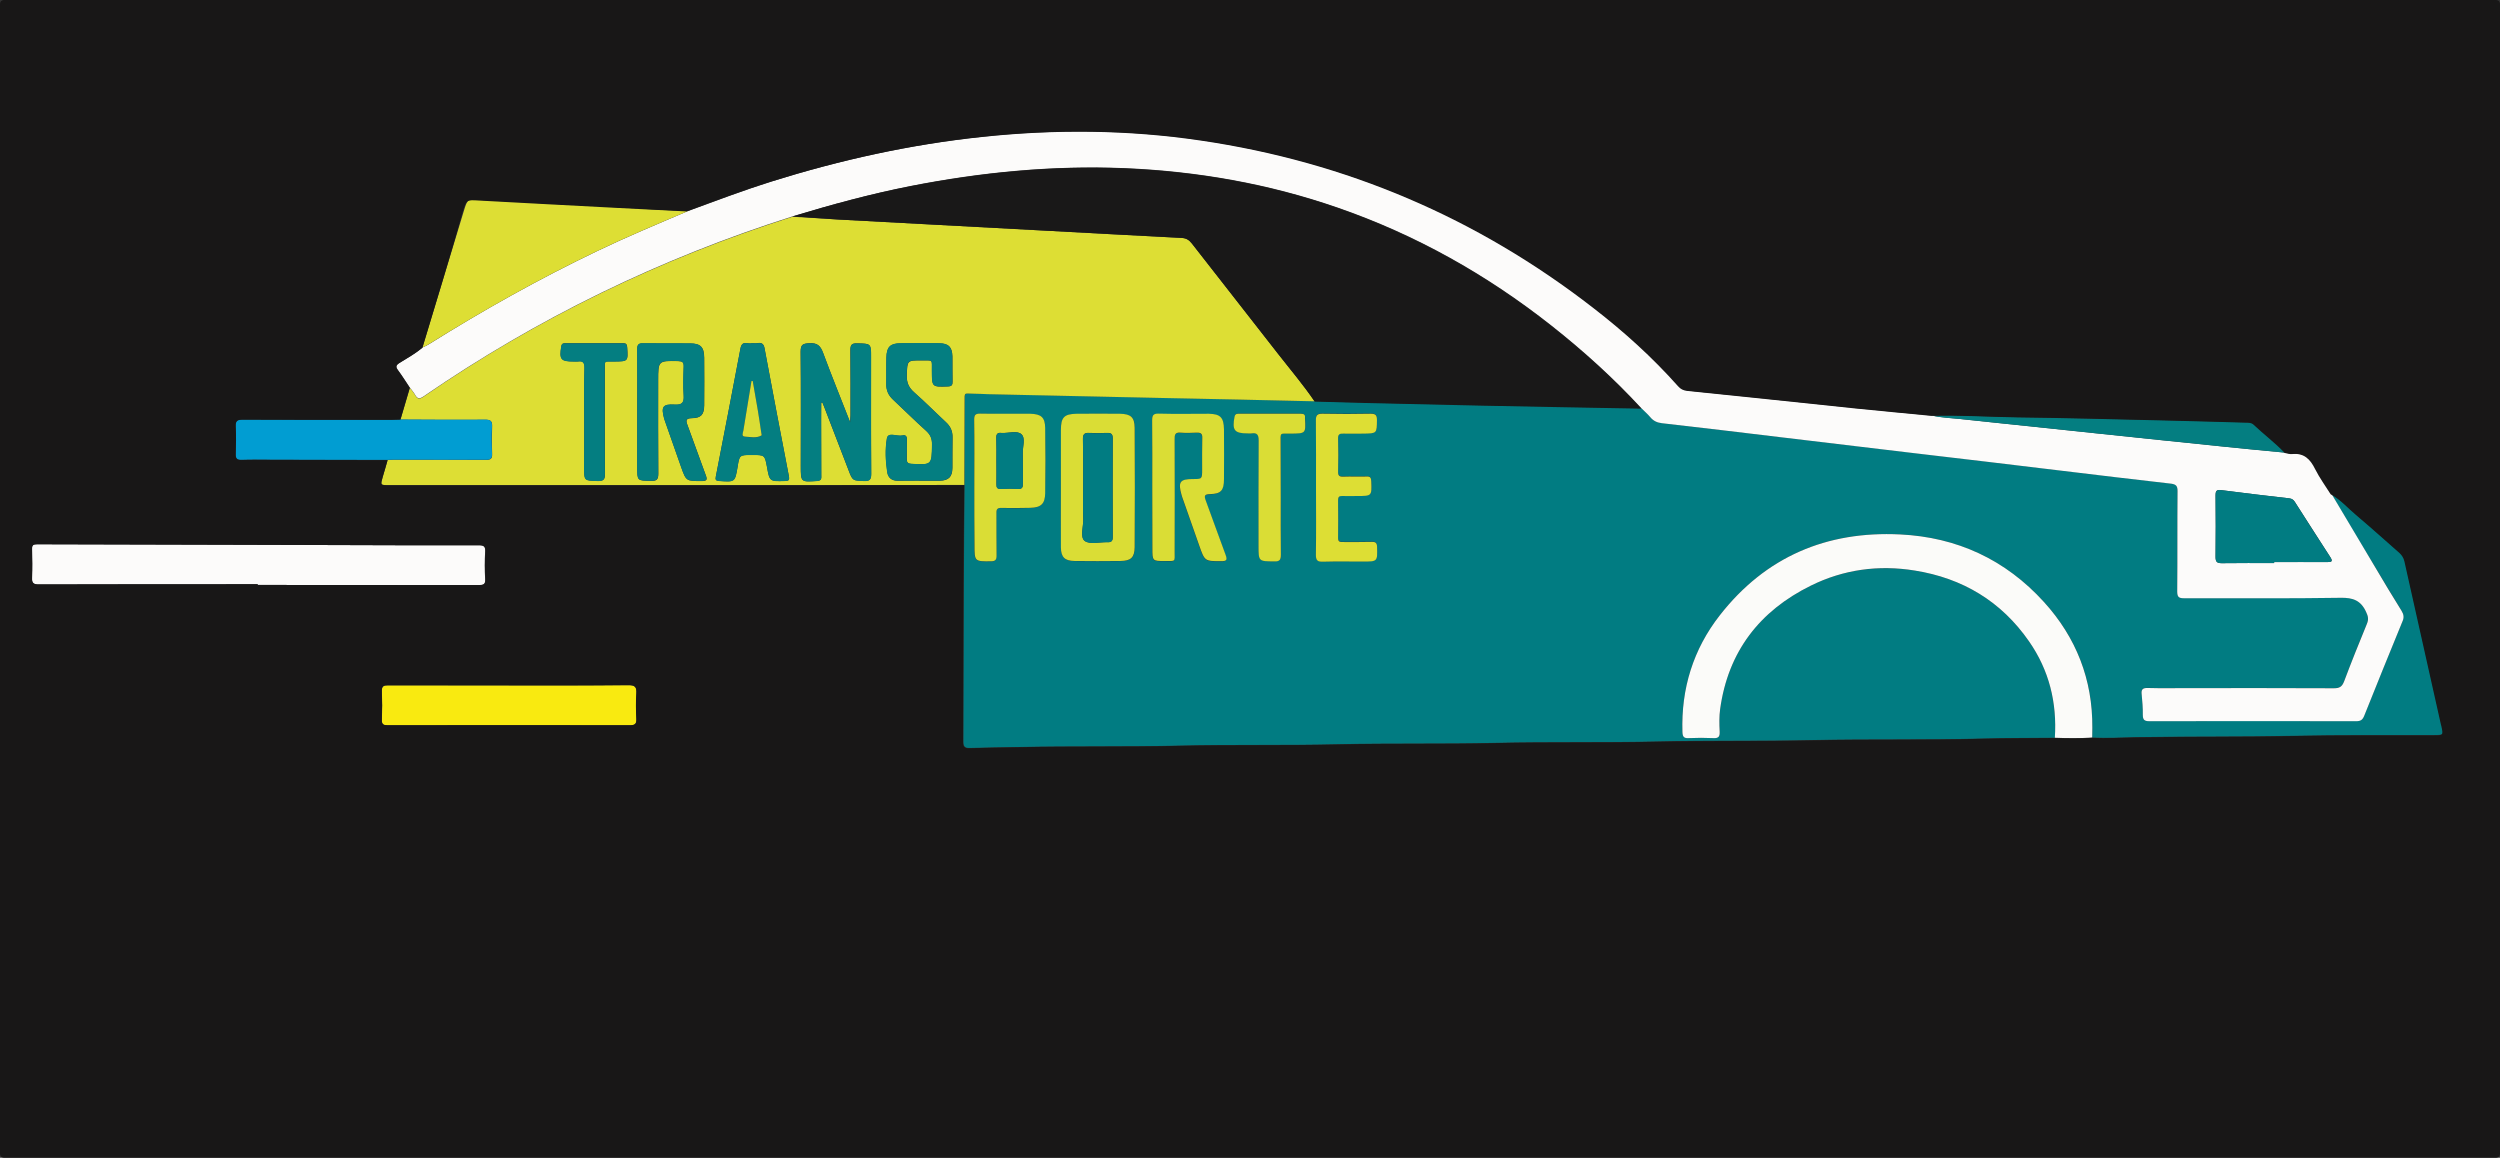 <?xml version="1.0" encoding="UTF-8"?>
<svg xmlns="http://www.w3.org/2000/svg" xmlns:xlink="http://www.w3.org/1999/xlink" width="149pt" height="69pt" viewBox="0 0 149 69" version="1.1">
<rect x="0" y="0" width="149" height="69" fill="#333333" stroke="none"/>
<g id="surface1">
<path style=" stroke:none;fill-rule:nonzero;fill:rgb(0.392%,48.627%,50.98%);fill-opacity:1;" d="M 138.938 29.441 C 139.52 29.754 139.957 30.258 140.449 30.68 C 141.32 31.414 142.156 32.18 143.02 32.922 C 143.176 33.062 143.281 33.219 143.332 33.434 C 144.055 36.68 144.777 39.914 145.508 43.156 C 145.516 43.184 145.527 43.207 145.535 43.242 C 145.656 43.801 145.656 43.801 145.082 43.809 C 142.305 43.816 139.531 43.793 136.754 43.852 C 133.625 43.918 130.484 43.875 127.355 43.934 C 126.469 43.949 125.582 44 124.695 43.957 C 124.695 43.77 124.703 43.57 124.703 43.383 C 124.727 40.5 123.75 37.984 121.82 35.879 C 119.527 33.359 116.637 32.016 113.246 31.852 C 108.867 31.637 105.227 33.18 102.5 36.672 C 100.926 38.691 100.191 41.035 100.273 43.629 C 100.285 43.91 100.355 44.008 100.645 43.992 C 101.137 43.969 101.629 43.969 102.125 43.992 C 102.453 44.008 102.508 43.883 102.492 43.586 C 102.469 43.148 102.461 42.703 102.52 42.266 C 102.992 38.832 104.867 36.414 107.922 34.906 C 109.879 33.938 111.965 33.668 114.117 34.004 C 116.965 34.457 119.273 35.836 120.934 38.23 C 122.133 39.949 122.602 41.879 122.469 43.969 C 121.031 43.984 119.594 43.977 118.164 44.016 C 114.812 44.105 111.461 44.031 108.109 44.105 C 104.988 44.172 101.867 44.117 98.754 44.191 C 95.551 44.266 92.348 44.199 89.152 44.273 C 86.023 44.348 82.887 44.281 79.758 44.355 C 76.594 44.43 73.434 44.363 70.277 44.438 C 67.109 44.512 63.93 44.453 60.758 44.52 C 59.773 44.535 58.785 44.543 57.801 44.578 C 57.523 44.586 57.422 44.504 57.422 44.207 C 57.441 40.078 57.43 35.953 57.465 31.824 C 57.473 30.852 57.488 29.879 57.488 28.895 C 57.496 27.262 57.496 25.617 57.504 23.984 C 57.504 23.324 57.457 23.457 58.055 23.457 C 58.359 23.457 58.656 23.48 58.961 23.488 C 62.449 23.562 65.934 23.637 69.422 23.711 C 72.406 23.777 75.387 23.844 78.367 23.91 C 79.379 23.945 80.391 23.969 81.398 23.992 C 83.691 24.051 85.992 24.102 88.281 24.148 C 91.469 24.215 94.648 24.273 97.836 24.332 C 98.008 24.504 98.207 24.66 98.352 24.852 C 98.543 25.082 98.766 25.184 99.051 25.215 C 101.457 25.496 103.855 25.785 106.262 26.066 C 108.906 26.379 111.562 26.699 114.207 27.016 C 117.074 27.359 119.938 27.699 122.805 28.039 C 125.008 28.301 127.207 28.574 129.41 28.82 C 129.715 28.855 129.781 28.961 129.781 29.258 C 129.762 31.258 129.781 33.246 129.762 35.242 C 129.762 35.574 129.863 35.648 130.172 35.648 C 133.277 35.641 136.391 35.664 139.496 35.621 C 140.227 35.613 140.703 35.77 141.016 36.457 C 141.133 36.719 141.172 36.902 141.066 37.176 C 140.59 38.312 140.137 39.461 139.703 40.617 C 139.586 40.93 139.422 41.012 139.102 41.012 C 136.188 40.996 133.27 41.004 130.355 41.004 C 129.574 41.004 128.793 41.02 128.012 40.996 C 127.691 40.988 127.609 41.086 127.645 41.391 C 127.691 41.789 127.719 42.184 127.711 42.59 C 127.703 42.895 127.801 42.977 128.113 42.977 C 132.219 42.969 136.324 42.969 140.434 42.977 C 140.695 42.977 140.812 42.895 140.91 42.645 C 141.656 40.773 142.414 38.898 143.184 37.035 C 143.281 36.785 143.258 36.605 143.129 36.391 C 142.594 35.523 142.074 34.656 141.551 33.781 C 140.664 32.348 139.801 30.895 138.938 29.441 Z M 63.23 29.051 C 63.23 30.25 63.223 31.445 63.238 32.645 C 63.246 33.219 63.461 33.434 64.043 33.445 C 64.965 33.453 65.875 33.453 66.797 33.445 C 67.402 33.434 67.625 33.238 67.633 32.625 C 67.648 30.25 67.648 27.871 67.633 25.496 C 67.633 24.867 67.395 24.68 66.762 24.672 C 65.898 24.66 65.039 24.66 64.176 24.672 C 63.438 24.672 63.238 24.867 63.238 25.637 C 63.23 26.773 63.23 27.914 63.23 29.051 Z M 68.676 29.062 C 68.676 30.273 68.676 31.48 68.676 32.691 C 68.676 33.453 68.676 33.461 69.422 33.453 C 70.082 33.453 70 33.527 70 32.891 C 70 30.66 70 28.434 70 26.207 C 70 25.957 70 25.777 70.336 25.801 C 70.664 25.824 70.992 25.816 71.32 25.801 C 71.574 25.785 71.656 25.875 71.648 26.133 C 71.633 26.75 71.641 27.367 71.641 27.988 C 71.641 28.566 71.641 28.566 71.082 28.566 C 70.32 28.566 70.195 28.738 70.41 29.508 C 70.434 29.598 70.477 29.688 70.5 29.777 C 70.82 30.695 71.148 31.621 71.469 32.535 C 71.797 33.477 71.797 33.461 72.785 33.461 C 73.094 33.461 73.152 33.387 73.039 33.09 C 72.637 32.016 72.258 30.918 71.855 29.844 C 71.75 29.562 71.773 29.473 72.102 29.465 C 72.766 29.441 72.93 29.242 72.938 28.574 C 72.938 27.582 72.949 26.594 72.938 25.602 C 72.938 24.902 72.727 24.688 72.035 24.68 C 71.035 24.672 70.039 24.688 69.039 24.672 C 68.711 24.66 68.66 24.777 68.66 25.074 C 68.684 26.395 68.676 27.73 68.676 29.062 Z M 58.07 29.051 C 58.07 30.191 58.07 31.34 58.07 32.477 C 58.07 33.477 58.07 33.469 59.051 33.461 C 59.328 33.461 59.395 33.371 59.387 33.105 C 59.371 32.262 59.387 31.43 59.379 30.586 C 59.379 30.355 59.445 30.273 59.676 30.281 C 60.25 30.301 60.824 30.301 61.398 30.273 C 62.039 30.25 62.277 30.035 62.285 29.398 C 62.312 28.102 62.312 26.816 62.285 25.52 C 62.277 24.875 62.039 24.672 61.391 24.672 C 60.387 24.66 59.395 24.68 58.391 24.66 C 58.113 24.652 58.047 24.754 58.055 25.016 C 58.07 26.363 58.07 27.707 58.07 29.051 Z M 78.434 29.062 C 78.434 30.391 78.441 31.727 78.426 33.055 C 78.418 33.395 78.531 33.469 78.844 33.461 C 79.633 33.445 80.43 33.453 81.227 33.453 C 82.105 33.453 82.098 33.453 82.074 32.578 C 82.066 32.336 81.992 32.273 81.762 32.281 C 81.188 32.297 80.609 32.281 80.035 32.289 C 79.871 32.289 79.75 32.289 79.75 32.059 C 79.758 31.297 79.758 30.547 79.75 29.789 C 79.75 29.613 79.805 29.539 79.988 29.547 C 80.289 29.555 80.586 29.547 80.891 29.547 C 81.77 29.547 81.762 29.547 81.727 28.672 C 81.719 28.465 81.672 28.383 81.449 28.383 C 80.98 28.402 80.52 28.375 80.051 28.391 C 79.832 28.402 79.742 28.336 79.75 28.094 C 79.766 27.434 79.766 26.773 79.75 26.113 C 79.742 25.867 79.84 25.816 80.062 25.824 C 80.453 25.844 80.859 25.824 81.25 25.824 C 82.074 25.824 82.059 25.824 82.066 25 C 82.066 24.695 81.949 24.645 81.68 24.645 C 80.734 24.66 79.789 24.66 78.844 24.645 C 78.531 24.637 78.426 24.711 78.426 25.051 C 78.449 26.395 78.434 27.723 78.434 29.062 Z M 76.332 29.672 C 76.332 28.598 76.332 27.527 76.332 26.453 C 76.332 25.727 76.258 25.844 76.93 25.832 C 77.836 25.824 77.836 25.832 77.785 24.934 C 77.785 24.918 77.785 24.91 77.785 24.895 C 77.801 24.711 77.711 24.652 77.547 24.652 C 76.301 24.652 75.059 24.652 73.809 24.652 C 73.688 24.652 73.613 24.68 73.59 24.828 C 73.426 25.645 73.57 25.824 74.387 25.824 C 74.449 25.824 74.523 25.832 74.59 25.824 C 74.926 25.77 75.027 25.898 75.027 26.246 C 75.008 28.336 75.016 30.422 75.016 32.512 C 75.016 33.461 75.016 33.445 75.969 33.453 C 76.301 33.453 76.348 33.328 76.348 33.047 C 76.324 31.926 76.332 30.801 76.332 29.672 Z M 76.332 29.672 "/>
<path style=" stroke:none;fill-rule:nonzero;fill:rgb(86.667%,87.059%,20.392%);fill-opacity:1;" d="M 78.352 23.918 C 75.371 23.852 72.391 23.777 69.406 23.723 C 65.918 23.648 62.434 23.57 58.941 23.496 C 58.641 23.488 58.344 23.465 58.039 23.465 C 57.441 23.465 57.488 23.332 57.488 23.992 C 57.48 25.629 57.48 27.27 57.473 28.902 C 54.164 28.902 50.852 28.914 47.543 28.914 C 39.426 28.914 31.32 28.914 23.203 28.914 C 22.664 28.914 22.672 28.914 22.816 28.41 C 22.918 28.078 23.008 27.75 23.105 27.418 C 23.203 27.41 23.293 27.402 23.395 27.402 C 25.25 27.402 27.105 27.395 28.961 27.41 C 29.242 27.41 29.348 27.344 29.332 27.047 C 29.309 26.512 29.309 25.973 29.332 25.445 C 29.348 25.098 29.25 25.008 28.906 25.016 C 27.23 25.031 25.547 25.016 23.871 25.008 C 24.059 24.383 24.246 23.746 24.43 23.117 C 24.535 23.258 24.656 23.391 24.742 23.547 C 24.879 23.805 25.012 23.805 25.25 23.637 C 32.043 18.957 39.387 15.41 47.23 12.918 C 48.133 12.977 49.027 13.031 49.934 13.082 C 53.934 13.297 57.941 13.512 61.941 13.727 C 64.766 13.875 67.602 14.039 70.426 14.18 C 70.707 14.195 70.871 14.305 71.035 14.512 C 72.734 16.695 74.449 18.875 76.152 21.062 C 76.891 22.004 77.68 22.922 78.352 23.918 Z M 48.945 24 C 48.973 23.992 48.988 23.992 49.012 23.984 C 49.055 24.082 49.086 24.176 49.129 24.273 C 49.613 25.527 50.09 26.773 50.574 28.027 C 50.812 28.656 50.82 28.641 51.492 28.664 C 51.848 28.68 51.922 28.559 51.922 28.227 C 51.902 25.918 51.91 23.605 51.91 21.301 C 51.91 20.461 51.91 20.477 51.074 20.461 C 50.73 20.453 50.68 20.586 50.68 20.883 C 50.695 22.176 50.688 23.465 50.688 24.762 C 50.688 24.852 50.672 24.949 50.664 25.164 C 50.098 23.703 49.555 22.375 49.055 21.031 C 48.898 20.609 48.715 20.426 48.238 20.453 C 47.855 20.477 47.715 20.527 47.715 20.965 C 47.738 23.234 47.723 25.504 47.723 27.766 C 47.723 28.746 47.723 28.73 48.699 28.664 C 48.988 28.648 48.945 28.477 48.945 28.301 C 48.945 27.23 48.945 26.156 48.938 25.082 C 48.945 24.727 48.945 24.363 48.945 24 Z M 37.98 24.539 C 37.98 25.637 37.98 26.734 37.98 27.84 C 37.98 28.664 37.98 28.648 38.793 28.664 C 39.133 28.672 39.238 28.59 39.238 28.234 C 39.223 26.379 39.23 24.52 39.23 22.672 C 39.23 21.5 39.23 21.5 40.422 21.523 C 40.668 21.535 40.758 21.582 40.75 21.848 C 40.734 22.426 40.715 23.004 40.75 23.582 C 40.781 24.008 40.652 24.141 40.215 24.117 C 39.492 24.074 39.395 24.25 39.59 24.969 C 39.625 25.074 39.656 25.172 39.699 25.281 C 39.992 26.121 40.289 26.965 40.586 27.805 C 40.898 28.691 40.898 28.672 41.824 28.672 C 42.129 28.672 42.172 28.598 42.062 28.316 C 41.695 27.328 41.348 26.336 40.98 25.348 C 40.871 25.066 40.871 24.934 41.234 24.926 C 41.785 24.918 41.965 24.711 41.973 24.168 C 41.98 23.219 41.98 22.27 41.973 21.32 C 41.965 20.684 41.758 20.477 41.137 20.469 C 40.207 20.461 39.277 20.477 38.344 20.461 C 38.047 20.453 37.973 20.551 37.98 20.832 C 37.988 22.07 37.98 23.309 37.98 24.539 Z M 54.785 28.648 C 54.785 28.648 54.785 28.656 54.785 28.656 C 55.172 28.656 55.551 28.656 55.938 28.656 C 55.961 28.656 55.992 28.656 56.02 28.656 C 56.543 28.633 56.758 28.426 56.766 27.891 C 56.773 27.285 56.758 26.676 56.773 26.074 C 56.781 25.703 56.652 25.414 56.379 25.164 C 55.746 24.578 55.141 23.961 54.492 23.391 C 54.164 23.102 54.031 22.805 54.047 22.359 C 54.082 21.484 54.055 21.477 54.941 21.484 C 55.641 21.492 55.535 21.395 55.543 22.102 C 55.551 23.078 55.543 23.07 56.488 23.035 C 56.734 23.027 56.781 22.938 56.773 22.723 C 56.758 22.227 56.773 21.73 56.766 21.238 C 56.75 20.684 56.535 20.469 55.977 20.461 C 55.215 20.453 54.441 20.453 53.68 20.461 C 53.062 20.469 52.848 20.676 52.832 21.312 C 52.816 21.832 52.84 22.359 52.824 22.879 C 52.816 23.266 52.945 23.562 53.234 23.828 C 53.898 24.445 54.539 25.09 55.215 25.695 C 55.477 25.934 55.559 26.172 55.551 26.52 C 55.535 27.715 55.543 27.715 54.328 27.648 C 54.105 27.641 54.047 27.566 54.047 27.352 C 54.055 26.965 54.039 26.586 54.055 26.195 C 54.062 25.992 53.957 25.906 53.785 25.957 C 53.465 26.031 52.93 25.727 52.863 26.133 C 52.75 26.781 52.781 27.477 52.883 28.145 C 52.93 28.477 53.152 28.648 53.48 28.656 C 53.906 28.656 54.352 28.648 54.785 28.648 Z M 44.809 20.453 C 44.602 20.535 44.23 20.246 44.133 20.758 C 43.656 23.309 43.156 25.852 42.664 28.391 C 42.621 28.59 42.656 28.656 42.867 28.664 C 43.805 28.73 43.805 28.73 43.961 27.824 C 44.074 27.113 44.074 27.113 44.816 27.113 C 45.578 27.113 45.578 27.113 45.711 27.824 C 45.867 28.691 45.867 28.691 46.762 28.664 C 46.984 28.656 47.066 28.648 47.016 28.367 C 46.523 25.844 46.047 23.309 45.57 20.773 C 45.531 20.535 45.43 20.402 45.168 20.445 C 45.062 20.469 44.945 20.453 44.809 20.453 Z M 34.82 25.098 C 34.82 26.016 34.82 26.941 34.82 27.855 C 34.82 28.664 34.82 28.648 35.641 28.664 C 36 28.672 36.059 28.551 36.059 28.219 C 36.043 26.172 36.051 24.125 36.051 22.078 C 36.051 21.449 35.977 21.551 36.602 21.543 C 37.445 21.535 37.438 21.543 37.383 20.691 C 37.363 20.52 37.324 20.453 37.145 20.453 C 35.992 20.461 34.844 20.453 33.703 20.453 C 33.57 20.453 33.48 20.469 33.457 20.641 C 33.324 21.418 33.422 21.543 34.195 21.543 C 34.277 21.543 34.359 21.551 34.441 21.543 C 34.738 21.492 34.844 21.602 34.836 21.922 C 34.801 22.977 34.82 24.035 34.82 25.098 Z M 34.82 25.098 "/>
<path style=" stroke:none;fill-rule:nonzero;fill:rgb(98.824%,98.431%,98.039%);fill-opacity:1;" d="M 47.23 12.898 C 39.379 15.395 32.043 18.949 25.25 23.621 C 25.012 23.785 24.879 23.785 24.742 23.531 C 24.656 23.375 24.535 23.242 24.43 23.102 C 24.199 22.762 23.984 22.41 23.738 22.078 C 23.582 21.871 23.574 21.766 23.82 21.617 C 24.281 21.328 24.766 21.062 25.184 20.707 C 25.309 20.652 25.43 20.594 25.547 20.527 C 28.797 18.488 32.133 16.621 35.59 14.965 C 37.363 14.113 39.18 13.355 40.988 12.586 C 42.656 11.977 44.312 11.348 46.008 10.812 C 50.113 9.523 54.293 8.602 58.582 8.145 C 62.941 7.684 67.305 7.719 71.641 8.359 C 80.301 9.641 88.102 12.965 95.035 18.348 C 96.84 19.758 98.551 21.285 100.078 23.004 C 100.234 23.176 100.406 23.258 100.637 23.285 C 103.953 23.621 107.273 23.977 110.602 24.324 C 112.129 24.48 113.648 24.621 115.176 24.77 C 115.711 24.895 116.258 24.91 116.793 24.969 C 119.562 25.266 122.336 25.555 125.105 25.844 C 127.602 26.105 130.102 26.371 132.605 26.625 C 133.812 26.75 135.02 26.867 136.227 26.98 C 136.375 27.004 136.531 27.062 136.672 27.047 C 137.379 26.973 137.754 27.352 138.043 27.945 C 138.297 28.465 138.652 28.945 138.961 29.441 C 139.824 30.895 140.688 32.348 141.551 33.789 C 142.066 34.664 142.594 35.539 143.129 36.398 C 143.266 36.621 143.293 36.805 143.184 37.043 C 142.422 38.906 141.656 40.781 140.91 42.656 C 140.812 42.902 140.695 42.984 140.434 42.984 C 136.324 42.977 132.219 42.977 128.113 42.984 C 127.801 42.984 127.711 42.902 127.711 42.598 C 127.719 42.199 127.684 41.797 127.645 41.398 C 127.609 41.094 127.691 40.996 128.012 41.004 C 128.793 41.027 129.574 41.012 130.355 41.012 C 133.27 41.012 136.188 41.004 139.102 41.02 C 139.422 41.02 139.578 40.938 139.703 40.625 C 140.137 39.469 140.598 38.32 141.066 37.184 C 141.18 36.91 141.141 36.727 141.016 36.465 C 140.703 35.781 140.227 35.613 139.496 35.629 C 136.391 35.68 133.277 35.648 130.172 35.656 C 129.863 35.656 129.762 35.59 129.762 35.25 C 129.781 33.254 129.762 31.266 129.781 29.266 C 129.781 28.977 129.707 28.871 129.41 28.828 C 127.207 28.582 125.008 28.309 122.805 28.047 C 119.938 27.699 117.074 27.359 114.207 27.023 C 111.562 26.707 108.906 26.387 106.262 26.074 C 103.855 25.785 101.457 25.496 99.051 25.223 C 98.766 25.191 98.543 25.09 98.352 24.859 C 98.195 24.672 98.008 24.512 97.836 24.34 C 96.176 22.539 94.371 20.906 92.457 19.395 C 88.594 16.352 84.375 13.98 79.723 12.371 C 75.609 10.945 71.371 10.203 67.023 10.02 C 62.723 9.848 58.477 10.258 54.262 11.086 C 51.871 11.562 49.547 12.199 47.23 12.898 Z M 135.539 33.559 C 135.539 33.543 135.539 33.52 135.539 33.5 C 136.59 33.5 137.641 33.5 138.691 33.5 C 138.938 33.5 139.07 33.484 138.879 33.195 C 138.176 32.105 137.469 31.008 136.77 29.91 C 136.688 29.789 136.598 29.723 136.449 29.703 C 135.094 29.547 133.738 29.391 132.383 29.211 C 132.098 29.168 132.039 29.277 132.047 29.539 C 132.055 30.762 132.062 31.984 132.047 33.203 C 132.047 33.508 132.152 33.566 132.426 33.566 C 133.469 33.551 134.504 33.559 135.539 33.559 Z M 135.539 33.559 "/>
<path style=" stroke:none;fill-rule:nonzero;fill:rgb(98.431%,98.431%,97.647%);fill-opacity:1;" d="M 122.469 43.969 C 122.602 41.879 122.133 39.957 120.934 38.23 C 119.273 35.836 116.965 34.457 114.117 34.004 C 111.965 33.656 109.879 33.938 107.922 34.906 C 104.867 36.414 102.992 38.84 102.52 42.266 C 102.461 42.695 102.469 43.148 102.492 43.586 C 102.508 43.883 102.445 44.008 102.125 43.992 C 101.629 43.969 101.137 43.969 100.645 43.992 C 100.355 44.008 100.285 43.91 100.273 43.629 C 100.191 41.047 100.914 38.699 102.5 36.672 C 105.227 33.18 108.867 31.637 113.246 31.852 C 116.637 32.016 119.527 33.352 121.82 35.879 C 123.742 37.992 124.727 40.5 124.703 43.383 C 124.703 43.57 124.695 43.77 124.695 43.957 C 123.949 44.008 123.207 44 122.469 43.969 Z M 122.469 43.969 "/>
<path style=" stroke:none;fill-rule:nonzero;fill:rgb(98.824%,98.431%,98.039%);fill-opacity:1;" d="M 15.359 34.82 C 11.008 34.82 6.66 34.82 2.309 34.832 C 1.988 34.832 1.883 34.758 1.898 34.426 C 1.922 33.863 1.914 33.297 1.898 32.734 C 1.891 32.496 1.973 32.438 2.203 32.438 C 6.211 32.453 10.219 32.453 14.227 32.469 C 16 32.477 17.781 32.484 19.559 32.484 C 22.539 32.496 25.52 32.504 28.504 32.496 C 28.805 32.496 28.938 32.543 28.914 32.891 C 28.879 33.426 28.879 33.965 28.914 34.5 C 28.938 34.84 28.805 34.871 28.52 34.871 C 24.125 34.863 19.738 34.863 15.344 34.863 C 15.359 34.855 15.359 34.84 15.359 34.82 Z M 15.359 34.82 "/>
<path style=" stroke:none;fill-rule:nonzero;fill:rgb(86.667%,87.059%,20.392%);fill-opacity:1;" d="M 40.98 12.586 C 39.172 13.355 37.355 14.113 35.582 14.965 C 32.125 16.621 28.789 18.496 25.535 20.527 C 25.422 20.602 25.297 20.652 25.176 20.707 C 25.996 17.992 26.828 15.277 27.648 12.562 C 27.863 11.859 27.863 11.875 28.609 11.918 C 31.395 12.074 34.18 12.215 36.961 12.363 C 38.301 12.453 39.641 12.52 40.98 12.586 Z M 40.98 12.586 "/>
<path style=" stroke:none;fill-rule:nonzero;fill:rgb(0.392%,61.569%,82.353%);fill-opacity:1;" d="M 23.863 25 C 25.535 25.008 27.223 25.023 28.895 25.008 C 29.242 25.008 29.34 25.098 29.324 25.438 C 29.289 25.973 29.301 26.512 29.324 27.039 C 29.34 27.336 29.234 27.402 28.953 27.402 C 27.098 27.395 25.242 27.395 23.387 27.395 C 23.285 27.395 23.195 27.402 23.098 27.41 C 20.75 27.402 18.391 27.402 16.043 27.395 C 15.492 27.395 14.949 27.379 14.398 27.402 C 14.137 27.41 14.039 27.336 14.047 27.055 C 14.062 26.504 14.07 25.957 14.047 25.406 C 14.031 25.059 14.16 25 14.465 25 C 17.43 25.008 20.402 25.008 23.367 25.008 C 23.531 25.016 23.695 25.008 23.863 25 Z M 23.863 25 "/>
<path style=" stroke:none;fill-rule:nonzero;fill:rgb(97.647%,91.765%,6.275%);fill-opacity:1;" d="M 30.352 40.848 C 32.715 40.848 35.082 40.855 37.445 40.84 C 37.859 40.84 37.957 40.953 37.934 41.344 C 37.898 41.836 37.906 42.332 37.934 42.828 C 37.949 43.125 37.875 43.23 37.555 43.23 C 32.742 43.223 27.926 43.223 23.113 43.23 C 22.859 43.23 22.746 43.184 22.762 42.895 C 22.785 42.332 22.785 41.762 22.762 41.203 C 22.746 40.898 22.867 40.848 23.137 40.848 C 25.535 40.855 27.945 40.848 30.352 40.848 Z M 30.352 40.848 "/>
<path style=" stroke:none;fill-rule:nonzero;fill:rgb(1.569%,49.412%,50.588%);fill-opacity:1;" d="M 136.203 26.98 C 134.996 26.867 133.789 26.75 132.582 26.625 C 130.082 26.371 127.578 26.105 125.082 25.844 C 122.312 25.555 119.535 25.266 116.77 24.969 C 116.227 24.91 115.676 24.902 115.152 24.77 C 116.844 24.719 118.543 24.836 120.234 24.859 C 123.035 24.895 125.836 24.969 128.645 25.031 C 130.395 25.074 132.145 25.125 133.895 25.172 C 134.059 25.184 134.223 25.172 134.355 25.297 C 134.953 25.875 135.629 26.371 136.203 26.98 Z M 136.203 26.98 "/>
<path style=" stroke:none;fill-rule:nonzero;fill:rgb(9.804%,9.412%,9.412%);fill-opacity:1;" d="M 47.23 12.898 C 49.539 12.199 51.871 11.562 54.246 11.102 C 58.457 10.277 62.715 9.855 67.008 10.035 C 71.355 10.219 75.594 10.961 79.707 12.387 C 84.348 14 88.578 16.367 92.438 19.414 C 94.352 20.922 96.168 22.559 97.82 24.355 C 94.633 24.297 91.453 24.242 88.266 24.176 C 85.977 24.125 83.676 24.074 81.383 24.02 C 80.371 23.992 79.363 23.961 78.352 23.934 C 77.68 22.938 76.891 22.02 76.152 21.062 C 74.449 18.875 72.734 16.695 71.035 14.512 C 70.871 14.305 70.707 14.195 70.426 14.18 C 67.602 14.039 64.766 13.875 61.941 13.727 C 57.941 13.512 53.934 13.297 49.934 13.082 C 49.035 13.016 48.133 12.957 47.23 12.898 Z M 47.23 12.898 "/>
<path style=" stroke:none;fill-rule:nonzero;fill:rgb(85.49%,86.667%,20.784%);fill-opacity:1;" d="M 63.23 29.051 C 63.23 27.914 63.23 26.766 63.23 25.629 C 63.23 24.867 63.426 24.672 64.168 24.66 C 65.031 24.652 65.891 24.652 66.754 24.66 C 67.387 24.672 67.617 24.859 67.625 25.488 C 67.641 27.863 67.641 30.242 67.625 32.617 C 67.617 33.23 67.395 33.426 66.789 33.434 C 65.867 33.445 64.957 33.445 64.035 33.434 C 63.461 33.426 63.238 33.211 63.23 32.633 C 63.223 31.445 63.23 30.25 63.23 29.051 Z M 64.555 29.051 C 64.555 29.68 64.535 30.316 64.562 30.941 C 64.578 31.387 64.355 32.016 64.652 32.238 C 64.957 32.461 65.547 32.297 66.008 32.312 C 66.23 32.32 66.32 32.246 66.32 32.008 C 66.312 30.043 66.312 28.078 66.32 26.121 C 66.32 25.859 66.219 25.793 65.98 25.801 C 65.629 25.816 65.27 25.816 64.914 25.801 C 64.637 25.785 64.535 25.875 64.543 26.164 C 64.562 27.129 64.555 28.086 64.555 29.051 Z M 64.555 29.051 "/>
<path style=" stroke:none;fill-rule:nonzero;fill:rgb(85.49%,86.667%,20.784%);fill-opacity:1;" d="M 68.676 29.062 C 68.676 27.723 68.684 26.395 68.668 25.059 C 68.668 24.77 68.719 24.645 69.047 24.652 C 70.047 24.68 71.043 24.66 72.043 24.66 C 72.734 24.672 72.938 24.883 72.949 25.586 C 72.957 26.578 72.957 27.566 72.949 28.559 C 72.949 29.234 72.773 29.434 72.109 29.449 C 71.789 29.457 71.758 29.547 71.863 29.828 C 72.266 30.91 72.645 32 73.047 33.07 C 73.16 33.379 73.105 33.445 72.793 33.445 C 71.805 33.445 71.805 33.453 71.477 32.52 C 71.156 31.602 70.828 30.68 70.508 29.762 C 70.477 29.672 70.441 29.582 70.418 29.488 C 70.203 28.723 70.328 28.551 71.09 28.551 C 71.648 28.551 71.648 28.551 71.648 27.973 C 71.648 27.352 71.641 26.734 71.656 26.113 C 71.668 25.859 71.586 25.777 71.328 25.785 C 71 25.801 70.672 25.809 70.344 25.785 C 70.008 25.758 70.008 25.949 70.008 26.188 C 70.016 28.418 70.016 30.645 70.008 32.875 C 70.008 33.508 70.09 33.434 69.434 33.434 C 68.684 33.445 68.684 33.434 68.684 32.676 C 68.676 31.48 68.676 30.273 68.676 29.062 Z M 68.676 29.062 "/>
<path style=" stroke:none;fill-rule:nonzero;fill:rgb(85.49%,86.667%,20.784%);fill-opacity:1;" d="M 58.07 29.051 C 58.07 27.707 58.082 26.355 58.062 25.008 C 58.062 24.746 58.121 24.652 58.402 24.652 C 59.402 24.672 60.398 24.652 61.398 24.66 C 62.047 24.672 62.285 24.867 62.293 25.512 C 62.312 26.809 62.312 28.094 62.293 29.391 C 62.285 30.027 62.047 30.25 61.406 30.266 C 60.832 30.281 60.258 30.281 59.684 30.273 C 59.445 30.266 59.379 30.348 59.387 30.578 C 59.395 31.422 59.379 32.254 59.395 33.098 C 59.402 33.359 59.328 33.453 59.059 33.453 C 58.082 33.461 58.082 33.469 58.082 32.469 C 58.07 31.34 58.07 30.199 58.07 29.051 Z M 59.387 27.461 C 59.387 27.922 59.395 28.391 59.387 28.855 C 59.379 29.062 59.445 29.152 59.656 29.137 C 59.996 29.117 60.34 29.117 60.676 29.137 C 60.922 29.152 60.973 29.035 60.965 28.82 C 60.957 28.219 60.973 27.617 60.957 27.016 C 60.945 26.625 61.137 26.113 60.875 25.875 C 60.617 25.645 60.117 25.824 59.723 25.801 C 59.707 25.801 59.699 25.801 59.684 25.801 C 59.453 25.77 59.371 25.867 59.379 26.098 C 59.395 26.559 59.387 27.016 59.387 27.461 Z M 59.387 27.461 "/>
<path style=" stroke:none;fill-rule:nonzero;fill:rgb(86.667%,87.059%,20.392%);fill-opacity:1;" d="M 78.434 29.062 C 78.434 27.73 78.441 26.395 78.426 25.066 C 78.418 24.727 78.531 24.652 78.844 24.66 C 79.789 24.68 80.734 24.68 81.68 24.66 C 81.949 24.66 82.066 24.711 82.066 25.016 C 82.059 25.832 82.074 25.832 81.25 25.844 C 80.859 25.844 80.453 25.852 80.062 25.844 C 79.84 25.832 79.742 25.891 79.75 26.133 C 79.766 26.793 79.766 27.453 79.75 28.113 C 79.742 28.352 79.832 28.418 80.051 28.41 C 80.52 28.391 80.98 28.418 81.449 28.402 C 81.672 28.391 81.719 28.477 81.727 28.691 C 81.762 29.562 81.762 29.562 80.891 29.562 C 80.586 29.562 80.289 29.574 79.988 29.562 C 79.805 29.555 79.75 29.629 79.75 29.805 C 79.758 30.562 79.758 31.312 79.75 32.074 C 79.75 32.305 79.871 32.305 80.035 32.305 C 80.609 32.305 81.188 32.312 81.762 32.297 C 81.992 32.289 82.066 32.363 82.074 32.594 C 82.098 33.469 82.105 33.469 81.227 33.469 C 80.43 33.469 79.641 33.453 78.844 33.477 C 78.531 33.484 78.426 33.41 78.426 33.07 C 78.449 31.727 78.434 30.391 78.434 29.062 Z M 78.434 29.062 "/>
<path style=" stroke:none;fill-rule:nonzero;fill:rgb(85.49%,86.667%,20.784%);fill-opacity:1;" d="M 76.332 29.672 C 76.332 30.801 76.324 31.926 76.34 33.055 C 76.34 33.344 76.289 33.469 75.961 33.461 C 75.008 33.453 75.008 33.469 75.008 32.52 C 75.008 30.43 75 28.344 75.016 26.254 C 75.016 25.906 74.918 25.777 74.582 25.832 C 74.516 25.844 74.441 25.832 74.375 25.832 C 73.562 25.832 73.426 25.645 73.578 24.836 C 73.613 24.688 73.68 24.66 73.801 24.66 C 75.051 24.66 76.289 24.66 77.539 24.66 C 77.711 24.66 77.801 24.711 77.777 24.902 C 77.777 24.918 77.777 24.926 77.777 24.941 C 77.828 25.844 77.828 25.832 76.922 25.844 C 76.25 25.852 76.324 25.734 76.324 26.461 C 76.324 27.535 76.332 28.598 76.332 29.672 Z M 76.332 29.672 "/>
<path style=" stroke:none;fill-rule:nonzero;fill:rgb(1.569%,49.412%,50.588%);fill-opacity:1;" d="M 48.945 24 C 48.945 24.363 48.945 24.727 48.945 25.09 C 48.945 26.164 48.945 27.238 48.953 28.309 C 48.953 28.484 48.996 28.648 48.707 28.672 C 47.73 28.738 47.73 28.746 47.73 27.773 C 47.73 25.504 47.746 23.234 47.723 20.973 C 47.715 20.535 47.855 20.477 48.25 20.461 C 48.727 20.438 48.906 20.617 49.062 21.039 C 49.555 22.383 50.098 23.711 50.672 25.172 C 50.688 24.957 50.695 24.867 50.695 24.77 C 50.695 23.473 50.703 22.188 50.688 20.891 C 50.688 20.586 50.73 20.453 51.082 20.469 C 51.922 20.492 51.922 20.469 51.922 21.312 C 51.922 23.621 51.91 25.934 51.93 28.234 C 51.93 28.566 51.855 28.691 51.5 28.672 C 50.828 28.648 50.828 28.672 50.582 28.039 C 50.098 26.781 49.621 25.535 49.137 24.281 C 49.094 24.184 49.062 24.094 49.02 23.992 C 48.988 23.992 48.965 24 48.945 24 Z M 48.945 24 "/>
<path style=" stroke:none;fill-rule:nonzero;fill:rgb(1.569%,49.412%,50.588%);fill-opacity:1;" d="M 37.98 24.539 C 37.98 23.301 37.988 22.062 37.973 20.824 C 37.973 20.543 38.047 20.445 38.336 20.453 C 39.262 20.469 40.191 20.453 41.129 20.461 C 41.75 20.469 41.957 20.676 41.965 21.312 C 41.973 22.262 41.973 23.211 41.965 24.16 C 41.957 24.703 41.777 24.91 41.227 24.918 C 40.863 24.926 40.863 25.059 40.973 25.34 C 41.34 26.328 41.684 27.32 42.055 28.309 C 42.16 28.582 42.121 28.656 41.816 28.664 C 40.891 28.672 40.891 28.68 40.578 27.797 C 40.281 26.957 39.984 26.113 39.691 25.273 C 39.656 25.164 39.617 25.066 39.582 24.957 C 39.387 24.242 39.492 24.066 40.207 24.109 C 40.641 24.133 40.766 24 40.742 23.57 C 40.699 22.996 40.715 22.418 40.742 21.84 C 40.75 21.582 40.66 21.523 40.414 21.516 C 39.223 21.492 39.223 21.492 39.223 22.664 C 39.223 24.52 39.215 26.379 39.23 28.227 C 39.23 28.582 39.121 28.664 38.785 28.656 C 37.973 28.641 37.973 28.656 37.973 27.832 C 37.98 26.742 37.98 25.645 37.98 24.539 Z M 37.98 24.539 "/>
<path style=" stroke:none;fill-rule:nonzero;fill:rgb(1.569%,49.412%,50.588%);fill-opacity:1;" d="M 54.785 28.648 C 54.352 28.648 53.906 28.656 53.473 28.648 C 53.145 28.641 52.922 28.465 52.871 28.137 C 52.773 27.469 52.742 26.773 52.855 26.121 C 52.93 25.719 53.465 26.023 53.777 25.949 C 53.949 25.906 54.055 25.98 54.047 26.188 C 54.039 26.578 54.055 26.957 54.039 27.344 C 54.031 27.551 54.098 27.625 54.32 27.641 C 55.535 27.707 55.52 27.715 55.543 26.512 C 55.551 26.172 55.461 25.926 55.207 25.684 C 54.531 25.082 53.891 24.438 53.227 23.82 C 52.945 23.555 52.809 23.258 52.816 22.871 C 52.824 22.352 52.809 21.824 52.824 21.301 C 52.84 20.668 53.055 20.461 53.668 20.453 C 54.434 20.445 55.207 20.445 55.969 20.453 C 56.527 20.461 56.742 20.676 56.758 21.227 C 56.766 21.723 56.758 22.219 56.766 22.715 C 56.773 22.938 56.727 23.027 56.48 23.027 C 55.535 23.051 55.535 23.07 55.535 22.094 C 55.527 21.387 55.633 21.484 54.934 21.477 C 54.047 21.469 54.07 21.477 54.039 22.352 C 54.023 22.789 54.152 23.094 54.484 23.383 C 55.133 23.953 55.738 24.57 56.371 25.156 C 56.645 25.406 56.773 25.695 56.766 26.066 C 56.75 26.668 56.766 27.277 56.758 27.879 C 56.75 28.418 56.535 28.625 56.012 28.648 C 55.984 28.648 55.953 28.648 55.93 28.648 C 55.543 28.648 55.164 28.648 54.777 28.648 C 54.785 28.656 54.785 28.648 54.785 28.648 Z M 54.785 28.648 "/>
<path style=" stroke:none;fill-rule:nonzero;fill:rgb(1.569%,49.412%,50.588%);fill-opacity:1;" d="M 44.809 20.453 C 44.945 20.453 45.062 20.469 45.168 20.453 C 45.43 20.41 45.531 20.543 45.57 20.781 C 46.047 23.316 46.523 25.844 47.016 28.375 C 47.074 28.648 46.984 28.664 46.762 28.672 C 45.867 28.699 45.867 28.699 45.711 27.832 C 45.578 27.121 45.578 27.121 44.816 27.121 C 44.074 27.121 44.074 27.121 43.961 27.832 C 43.805 28.746 43.812 28.738 42.867 28.672 C 42.656 28.656 42.629 28.59 42.664 28.402 C 43.156 25.859 43.656 23.316 44.133 20.766 C 44.23 20.246 44.602 20.535 44.809 20.453 Z M 44.863 22.707 C 44.84 22.707 44.816 22.715 44.789 22.715 C 44.625 23.695 44.461 24.68 44.305 25.668 C 44.289 25.793 44.168 26.016 44.406 26.031 C 44.734 26.047 45.078 26.141 45.391 25.957 C 45.414 25.941 45.375 25.832 45.367 25.77 C 45.301 25.34 45.234 24.902 45.168 24.473 C 45.07 23.879 44.961 23.293 44.863 22.707 Z M 44.863 22.707 "/>
<path style=" stroke:none;fill-rule:nonzero;fill:rgb(1.569%,49.412%,50.588%);fill-opacity:1;" d="M 34.82 25.098 C 34.82 24.043 34.801 22.984 34.828 21.93 C 34.836 21.609 34.727 21.508 34.434 21.551 C 34.352 21.559 34.27 21.551 34.188 21.551 C 33.414 21.551 33.324 21.426 33.445 20.652 C 33.473 20.477 33.562 20.461 33.695 20.461 C 34.844 20.461 35.992 20.461 37.137 20.461 C 37.316 20.461 37.355 20.527 37.375 20.699 C 37.43 21.543 37.438 21.543 36.594 21.551 C 35.969 21.559 36.043 21.461 36.043 22.086 C 36.043 24.133 36.035 26.18 36.051 28.227 C 36.051 28.559 35.992 28.68 35.633 28.672 C 34.809 28.648 34.809 28.672 34.809 27.863 C 34.82 26.941 34.82 26.016 34.82 25.098 Z M 34.82 25.098 "/>
<path style=" stroke:none;fill-rule:nonzero;fill:rgb(0.392%,48.627%,50.98%);fill-opacity:1;" d="M 135.539 33.559 C 134.504 33.559 133.461 33.551 132.426 33.566 C 132.152 33.566 132.047 33.508 132.047 33.203 C 132.062 31.984 132.062 30.762 132.047 29.539 C 132.047 29.277 132.098 29.176 132.383 29.211 C 133.738 29.383 135.094 29.547 136.449 29.703 C 136.605 29.723 136.695 29.789 136.77 29.91 C 137.469 31.008 138.164 32.105 138.879 33.195 C 139.07 33.484 138.938 33.5 138.691 33.5 C 137.641 33.492 136.59 33.5 135.539 33.5 C 135.539 33.527 135.539 33.543 135.539 33.559 Z M 135.539 33.559 "/>
<path style=" stroke:none;fill-rule:nonzero;fill:rgb(0.392%,48.627%,50.98%);fill-opacity:1;" d="M 64.555 29.051 C 64.555 28.094 64.562 27.129 64.543 26.172 C 64.535 25.883 64.637 25.793 64.914 25.809 C 65.27 25.832 65.621 25.824 65.98 25.809 C 66.219 25.801 66.32 25.875 66.32 26.133 C 66.312 28.094 66.312 30.059 66.32 32.016 C 66.32 32.254 66.23 32.328 66.008 32.32 C 65.547 32.305 64.957 32.469 64.652 32.246 C 64.355 32.023 64.57 31.398 64.562 30.949 C 64.535 30.316 64.555 29.68 64.555 29.051 Z M 64.555 29.051 "/>
<path style=" stroke:none;fill-rule:nonzero;fill:rgb(0.392%,48.627%,50.98%);fill-opacity:1;" d="M 59.387 27.461 C 59.387 27.004 59.395 26.551 59.379 26.105 C 59.371 25.875 59.453 25.777 59.684 25.809 C 59.699 25.809 59.707 25.809 59.723 25.809 C 60.117 25.824 60.617 25.645 60.875 25.883 C 61.137 26.121 60.945 26.633 60.957 27.023 C 60.973 27.625 60.957 28.227 60.965 28.828 C 60.965 29.043 60.922 29.16 60.676 29.145 C 60.34 29.125 59.996 29.125 59.656 29.145 C 59.438 29.152 59.379 29.07 59.387 28.863 C 59.395 28.391 59.387 27.93 59.387 27.461 Z M 59.387 27.461 "/>
<path style=" stroke:none;fill-rule:nonzero;fill:rgb(85.49%,86.667%,20.784%);fill-opacity:1;" d="M 44.863 22.707 C 44.961 23.293 45.07 23.879 45.168 24.465 C 45.242 24.895 45.301 25.332 45.367 25.758 C 45.375 25.824 45.406 25.941 45.391 25.949 C 45.078 26.133 44.734 26.039 44.406 26.023 C 44.168 26.016 44.281 25.793 44.305 25.66 C 44.461 24.68 44.625 23.695 44.789 22.707 C 44.816 22.715 44.84 22.707 44.863 22.707 Z M 44.863 22.707 "/>
<path style=" stroke:none;fill-rule:nonzero;fill:rgb(9.412%,9.02%,9.02%);fill-opacity:1;" d="M 74.5 69 C 49.793 69 25.078 69 0.371 69.008 C 0.066 69.008 -0.008 68.941 -0.008 68.629 C 0 45.883 0 23.125 -0.008 0.371 C -0.008 0.066 0.059 -0.008 0.371 -0.008 C 49.793 0 99.207 0 148.629 -0.008 C 148.934 -0.008 149.008 0.059 149.008 0.371 C 149 23.125 149 45.875 149.008 68.629 C 149.008 68.934 148.941 69.008 148.629 69.008 C 123.922 69 99.215 69 74.5 69 Z M 25.176 20.727 C 24.758 21.078 24.281 21.344 23.812 21.633 C 23.574 21.781 23.574 21.887 23.73 22.094 C 23.977 22.426 24.191 22.773 24.418 23.117 C 24.23 23.746 24.043 24.383 23.863 25.008 C 23.695 25.016 23.531 25.023 23.367 25.023 C 20.402 25.023 17.43 25.031 14.465 25.016 C 14.152 25.016 14.031 25.074 14.047 25.422 C 14.078 25.965 14.07 26.52 14.047 27.07 C 14.039 27.352 14.137 27.426 14.398 27.418 C 14.949 27.402 15.492 27.41 16.043 27.41 C 18.391 27.418 20.75 27.418 23.098 27.426 C 23.008 27.758 22.91 28.086 22.809 28.418 C 22.664 28.922 22.652 28.922 23.195 28.922 C 31.312 28.922 39.418 28.922 47.535 28.922 C 50.844 28.922 54.152 28.914 57.465 28.914 C 57.465 29.887 57.449 30.859 57.441 31.844 C 57.406 35.969 57.414 40.098 57.398 44.223 C 57.398 44.512 57.488 44.602 57.777 44.594 C 58.762 44.562 59.746 44.562 60.734 44.535 C 63.902 44.469 67.082 44.527 70.254 44.453 C 73.414 44.379 76.578 44.445 79.73 44.371 C 82.863 44.297 86 44.363 89.129 44.289 C 92.332 44.215 95.535 44.281 98.73 44.207 C 101.852 44.133 104.973 44.199 108.086 44.125 C 111.438 44.051 114.789 44.125 118.141 44.031 C 119.578 43.992 121.016 44 122.445 43.984 C 123.184 44.016 123.922 44.023 124.664 43.977 C 125.551 44.016 126.438 43.969 127.324 43.949 C 130.453 43.895 133.59 43.941 136.719 43.867 C 139.496 43.809 142.273 43.836 145.051 43.828 C 145.625 43.828 145.625 43.828 145.5 43.258 C 145.492 43.23 145.484 43.207 145.477 43.176 C 144.754 39.93 144.023 36.695 143.301 33.453 C 143.25 33.238 143.145 33.082 142.988 32.941 C 142.133 32.188 141.289 31.43 140.418 30.695 C 139.914 30.273 139.488 29.77 138.906 29.457 C 138.594 28.961 138.246 28.484 137.984 27.965 C 137.691 27.367 137.32 26.988 136.613 27.062 C 136.465 27.078 136.316 27.023 136.168 26.996 C 135.594 26.387 134.922 25.891 134.312 25.312 C 134.184 25.191 134.02 25.191 133.855 25.191 C 132.105 25.141 130.355 25.09 128.605 25.051 C 125.805 24.984 123.004 24.91 120.195 24.875 C 118.5 24.852 116.809 24.734 115.109 24.785 C 113.582 24.637 112.062 24.496 110.535 24.34 C 107.215 23.992 103.898 23.637 100.57 23.301 C 100.332 23.273 100.168 23.199 100.012 23.02 C 98.484 21.301 96.785 19.766 94.969 18.363 C 88.043 12.984 80.242 9.656 71.574 8.379 C 67.238 7.734 62.887 7.699 58.516 8.164 C 54.227 8.617 50.047 9.543 45.941 10.828 C 44.25 11.355 42.59 11.984 40.922 12.602 C 39.582 12.539 38.242 12.465 36.906 12.398 C 34.121 12.25 31.336 12.109 28.551 11.953 C 27.805 11.91 27.805 11.895 27.59 12.594 C 26.828 15.293 25.996 18.008 25.176 20.727 Z M 15.359 34.82 C 15.359 34.84 15.359 34.848 15.359 34.863 C 19.754 34.863 24.141 34.863 28.535 34.871 C 28.824 34.871 28.945 34.832 28.93 34.5 C 28.895 33.965 28.895 33.426 28.93 32.891 C 28.953 32.543 28.824 32.496 28.52 32.496 C 25.535 32.504 22.555 32.496 19.574 32.484 C 17.801 32.484 16.016 32.469 14.242 32.469 C 10.234 32.461 6.227 32.453 2.219 32.438 C 1.988 32.438 1.906 32.484 1.914 32.734 C 1.93 33.297 1.938 33.863 1.914 34.426 C 1.898 34.758 2.004 34.832 2.324 34.832 C 6.652 34.82 11.008 34.82 15.359 34.82 Z M 113.312 61.629 C 113.312 61.621 113.312 61.613 113.312 61.605 C 109.41 61.605 105.508 61.605 101.605 61.605 C 94.543 61.605 87.477 61.605 80.414 61.605 C 80.316 61.605 80.227 61.613 80.125 61.605 C 79.906 61.578 79.863 61.688 79.848 61.895 C 79.812 62.258 80.035 62.215 80.258 62.215 C 83.98 62.215 87.707 62.223 91.43 62.23 C 102.148 62.242 112.867 62.242 123.586 62.242 C 131.168 62.242 138.758 62.242 146.34 62.258 C 146.66 62.258 146.832 62.199 146.773 61.836 C 146.715 61.48 146.453 61.645 146.289 61.645 C 135.301 61.621 124.301 61.629 113.312 61.629 Z M 30.352 40.848 C 27.945 40.848 25.535 40.848 23.129 40.84 C 22.859 40.84 22.746 40.887 22.754 41.195 C 22.777 41.754 22.777 42.324 22.754 42.887 C 22.746 43.176 22.852 43.223 23.105 43.223 C 27.918 43.215 32.73 43.215 37.547 43.223 C 37.867 43.223 37.941 43.117 37.922 42.82 C 37.898 42.324 37.891 41.828 37.922 41.332 C 37.949 40.945 37.852 40.82 37.438 40.832 C 35.082 40.863 32.715 40.848 30.352 40.848 Z M 28.215 53.062 C 28.215 53.07 28.215 53.078 28.215 53.086 C 36.535 53.086 44.855 53.086 53.176 53.086 C 53.414 53.086 53.629 53.121 53.605 52.75 C 53.578 52.387 53.348 52.492 53.168 52.492 C 48.305 52.484 43.453 52.484 38.59 52.477 C 29.242 52.469 19.895 52.469 10.547 52.461 C 10.422 52.461 10.301 52.453 10.176 52.453 C 7.852 52.453 5.52 52.441 3.195 52.434 C 2.988 52.434 2.914 52.484 2.898 52.707 C 2.867 53.078 3.082 53.055 3.328 53.055 C 11.621 53.062 19.918 53.062 28.215 53.062 Z M 79.184 52.293 C 79.184 51.098 79.191 49.902 79.184 48.703 C 79.184 48.035 78.953 47.805 78.293 47.797 C 77.391 47.789 76.488 47.789 75.586 47.797 C 74.953 47.805 74.723 48.02 74.715 48.672 C 74.707 51.066 74.707 53.457 74.715 55.852 C 74.715 56.504 74.945 56.711 75.594 56.719 C 76.473 56.727 77.344 56.727 78.223 56.719 C 78.961 56.719 79.172 56.504 79.172 55.762 C 79.191 54.605 79.184 53.449 79.184 52.293 Z M 64.906 51.957 C 64.906 51.957 64.914 51.957 64.906 51.957 C 64.914 53.168 64.914 54.375 64.914 55.59 C 64.914 55.754 64.93 55.918 64.945 56.082 C 64.988 56.473 65.219 56.695 65.59 56.703 C 66.613 56.719 67.641 56.719 68.668 56.703 C 69.055 56.695 69.309 56.48 69.34 56.066 C 69.359 55.887 69.375 55.711 69.375 55.531 C 69.383 53.262 69.383 50.992 69.383 48.723 C 69.383 47.781 69.383 47.797 68.445 47.773 C 68.102 47.762 68.012 47.863 68.02 48.211 C 68.035 50.535 68.02 52.855 68.035 55.184 C 68.035 55.465 67.977 55.578 67.676 55.555 C 67.336 55.531 66.992 55.531 66.648 55.555 C 66.336 55.578 66.262 55.473 66.262 55.168 C 66.277 53.039 66.27 50.906 66.27 48.77 C 66.27 47.762 66.27 47.773 65.258 47.773 C 64.957 47.773 64.898 47.879 64.898 48.152 C 64.914 49.43 64.906 50.695 64.906 51.957 Z M 103.488 54.73 C 103.488 53.641 103.496 52.559 103.488 51.469 C 103.48 50.844 103.266 50.621 102.641 50.609 C 101.875 50.602 101.113 50.602 100.34 50.609 C 99.75 50.621 99.535 50.816 99.527 51.395 C 99.512 52.434 99.512 53.484 99.527 54.531 C 99.535 55.094 99.742 55.281 100.309 55.301 C 100.801 55.309 101.293 55.34 101.785 55.301 C 102.207 55.266 102.305 55.422 102.262 55.801 C 102.23 56.133 102.254 56.461 102.254 56.793 C 102.254 57.766 102.254 57.742 101.285 57.785 C 100.852 57.801 100.742 57.668 100.762 57.246 C 100.793 56.281 100.77 56.289 99.824 56.324 C 99.609 56.332 99.543 56.398 99.543 56.602 C 99.562 57.059 99.543 57.512 99.551 57.965 C 99.57 58.625 99.758 58.824 100.414 58.832 C 101.137 58.84 101.859 58.84 102.59 58.832 C 103.289 58.824 103.488 58.625 103.488 57.906 C 103.496 56.844 103.488 55.785 103.488 54.73 Z M 145.23 54.723 C 145.23 53.633 145.238 52.551 145.23 51.461 C 145.223 50.844 145.008 50.621 144.383 50.609 C 143.621 50.602 142.848 50.602 142.082 50.609 C 141.5 50.621 141.277 50.832 141.277 51.41 C 141.27 52.441 141.27 53.477 141.277 54.508 C 141.289 55.094 141.492 55.289 142.082 55.301 C 142.602 55.309 143.129 55.316 143.645 55.301 C 143.922 55.289 144.039 55.355 144.023 55.664 C 143.996 56.035 144.016 56.406 144.016 56.777 C 144.016 57.766 144.016 57.766 143.047 57.766 C 142.512 57.766 142.512 57.766 142.512 57.215 C 142.512 56.273 142.512 56.273 141.574 56.312 C 141.359 56.324 141.289 56.379 141.297 56.594 C 141.312 57.047 141.297 57.504 141.312 57.957 C 141.336 58.625 141.523 58.816 142.184 58.824 C 142.906 58.832 143.637 58.832 144.359 58.824 C 145.051 58.816 145.238 58.617 145.238 57.934 C 145.238 56.867 145.23 55.793 145.23 54.723 Z M 111.316 50.609 C 110.945 50.609 110.574 50.602 110.207 50.609 C 109.531 50.621 109.336 50.824 109.328 51.512 C 109.328 51.801 109.328 52.09 109.328 52.379 C 109.328 54.234 109.328 56.09 109.328 57.941 C 109.328 58.551 109.492 58.781 110.016 58.809 C 110.879 58.84 111.742 58.832 112.605 58.809 C 113.074 58.789 113.27 58.566 113.27 58.098 C 113.285 57.023 113.285 55.949 113.27 54.879 C 113.262 54.367 113.039 54.16 112.531 54.145 C 111.98 54.129 111.438 54.117 110.887 54.145 C 110.594 54.16 110.52 54.055 110.535 53.773 C 110.559 53.402 110.543 53.031 110.543 52.656 C 110.543 51.668 110.543 51.691 111.543 51.66 C 111.965 51.645 112.07 51.758 112.055 52.172 C 112.02 53.137 112.047 53.137 112.992 53.094 C 113.203 53.086 113.277 53.039 113.27 52.816 C 113.254 52.336 113.27 51.848 113.262 51.371 C 113.246 50.844 113.031 50.629 112.504 50.602 C 112.113 50.602 111.707 50.609 111.316 50.609 Z M 54.449 52.238 C 54.449 53.41 54.449 54.574 54.449 55.746 C 54.449 56.734 54.449 56.719 55.426 56.727 C 55.73 56.727 55.781 56.621 55.781 56.348 C 55.766 55.504 55.789 54.672 55.773 53.828 C 55.766 53.551 55.855 53.484 56.117 53.492 C 56.676 53.508 57.242 53.5 57.801 53.492 C 58.5 53.477 58.73 53.242 58.738 52.543 C 58.746 51.281 58.746 50.016 58.738 48.746 C 58.738 48.035 58.508 47.805 57.809 47.797 C 56.809 47.789 55.812 47.805 54.812 47.789 C 54.516 47.781 54.449 47.879 54.449 48.16 C 54.457 49.523 54.449 50.875 54.449 52.238 Z M 63.512 56.719 C 63.566 56.719 63.617 56.719 63.676 56.719 C 64.176 56.719 64.176 56.719 64.078 56.207 C 63.609 53.754 63.141 51.305 62.672 48.852 C 62.457 47.73 62.465 47.738 61.34 47.781 C 61.113 47.789 61.047 47.871 61.004 48.086 C 60.699 49.754 60.371 51.418 60.043 53.094 C 59.828 54.184 59.625 55.281 59.402 56.371 C 59.344 56.645 59.402 56.727 59.691 56.727 C 60.637 56.727 60.637 56.742 60.809 55.812 C 60.816 55.785 60.824 55.762 60.824 55.727 C 60.957 55.035 60.957 55.035 61.645 55.035 C 62.621 55.035 62.621 55.035 62.746 56.023 C 62.836 56.719 62.836 56.719 63.512 56.719 Z M 90.609 54.516 C 90.59 51.891 88.496 49.867 85.91 49.969 C 82.754 50.09 80.691 53.551 82.074 56.406 C 82.188 56.645 82.223 56.852 82.141 57.105 C 81.965 57.66 81.836 58.223 81.672 58.773 C 81.598 59.02 81.672 59.062 81.902 59.004 C 82.441 58.855 82.984 58.723 83.527 58.566 C 83.816 58.484 84.062 58.492 84.348 58.625 C 87.258 59.914 90.625 57.711 90.609 54.516 Z M 122.766 56.199 C 122.766 55.598 122.781 54.984 122.766 54.383 C 122.75 53.773 122.535 53.574 121.926 53.566 C 121.395 53.559 120.859 53.559 120.324 53.566 C 120.145 53.566 120.047 53.543 120.055 53.316 C 120.078 52.879 120.094 52.434 120.094 51.996 C 120.094 51.742 120.203 51.676 120.441 51.684 C 120.949 51.699 121.449 51.691 121.961 51.691 C 122.73 51.691 122.715 51.691 122.707 50.898 C 122.707 50.668 122.641 50.594 122.402 50.602 C 121.359 50.609 120.324 50.621 119.281 50.602 C 119.027 50.602 118.953 50.676 118.945 50.926 C 118.914 52.055 118.879 53.18 118.832 54.309 C 118.82 54.566 118.887 54.641 119.141 54.641 C 119.824 54.621 120.516 54.648 121.195 54.629 C 121.457 54.621 121.559 54.688 121.551 54.969 C 121.523 55.523 121.551 56.066 121.539 56.621 C 121.539 56.992 121.664 57.484 121.477 57.691 C 121.238 57.949 120.727 57.742 120.332 57.785 C 120.121 57.809 120.039 57.734 120.047 57.512 C 120.062 57.156 120.055 56.793 120.047 56.438 C 120.047 56.348 120.078 56.215 119.949 56.207 C 119.602 56.191 119.266 56.184 118.922 56.207 C 118.773 56.215 118.832 56.379 118.832 56.48 C 118.82 56.973 118.82 57.469 118.832 57.965 C 118.84 58.625 119.027 58.832 119.684 58.84 C 120.406 58.848 121.137 58.848 121.859 58.84 C 122.535 58.832 122.73 58.633 122.738 57.941 C 122.773 57.355 122.766 56.777 122.766 56.199 Z M 133.73 58.84 C 134.141 58.84 134.551 58.84 134.961 58.84 C 135.719 58.84 135.703 58.84 135.711 58.07 C 135.711 57.785 135.613 57.727 135.355 57.734 C 134.781 57.75 134.207 57.719 133.633 57.734 C 133.238 57.75 133.27 57.625 133.434 57.355 C 134.082 56.238 134.715 55.117 135.348 53.996 C 135.52 53.699 135.695 53.391 135.703 53.039 C 135.719 52.461 135.711 51.883 135.703 51.305 C 135.695 50.898 135.48 50.645 135.078 50.629 C 134.207 50.602 133.328 50.602 132.457 50.629 C 132.055 50.637 131.848 50.906 131.832 51.305 C 131.824 51.652 131.824 51.988 131.824 52.336 C 131.824 53.188 131.824 53.18 132.68 53.188 C 132.965 53.188 133.047 53.105 133.039 52.816 C 133.031 52.453 132.875 51.957 133.098 51.742 C 133.336 51.512 133.828 51.691 134.207 51.668 C 134.246 51.668 134.289 51.668 134.328 51.668 C 134.43 51.668 134.504 51.707 134.496 51.809 C 134.445 52.395 134.633 52.996 134.289 53.574 C 133.484 54.926 132.727 56.312 131.941 57.676 C 131.766 57.965 131.742 58.262 131.742 58.574 C 131.742 58.789 131.832 58.824 132.012 58.824 C 132.582 58.832 133.156 58.84 133.73 58.84 Z M 137.926 57.742 C 138.559 56.629 139.078 55.562 139.734 54.59 C 140.418 53.582 140.48 52.5 140.41 51.363 C 140.375 50.844 140.18 50.637 139.668 50.621 C 138.871 50.594 138.082 50.602 137.285 50.621 C 136.762 50.629 136.555 50.852 136.523 51.387 C 136.508 51.699 136.516 52.023 136.516 52.336 C 136.508 53.195 136.508 53.18 137.359 53.195 C 137.656 53.203 137.762 53.137 137.754 52.816 C 137.746 52.441 137.559 51.922 137.844 51.727 C 138.102 51.543 138.586 51.684 138.973 51.684 C 139.012 51.684 139.055 51.684 139.094 51.684 C 139.176 51.691 139.227 51.734 139.219 51.816 C 139.16 52.395 139.355 52.98 139.027 53.543 C 138.207 54.938 137.426 56.355 136.621 57.758 C 136.574 57.84 136.523 57.922 136.48 58.016 C 136.262 58.574 136.434 58.84 137.016 58.84 C 137.938 58.84 138.848 58.84 139.77 58.84 C 140.426 58.84 140.41 58.84 140.434 58.195 C 140.449 57.848 140.367 57.711 139.988 57.734 C 139.324 57.766 138.676 57.742 137.926 57.742 Z M 129.926 50.602 C 129.648 50.602 129.359 50.621 129.074 50.594 C 128.82 50.578 128.695 50.66 128.613 50.918 C 128.031 52.684 127.422 54.449 126.805 56.215 C 126.715 56.473 126.707 56.719 126.691 56.984 C 126.676 57.215 126.75 57.297 126.988 57.289 C 127.562 57.273 128.137 57.281 128.711 57.281 C 129.367 57.281 129.367 57.281 129.367 57.957 C 129.367 58.883 129.367 58.883 130.281 58.832 C 130.297 58.832 130.305 58.832 130.32 58.832 C 130.504 58.855 130.559 58.758 130.551 58.594 C 130.543 58.277 130.559 57.957 130.543 57.645 C 130.535 57.402 130.566 57.23 130.871 57.289 C 131.152 57.336 131.199 57.188 131.176 56.957 C 131.16 56.836 131.16 56.711 131.176 56.586 C 131.207 56.305 131.117 56.176 130.824 56.223 C 130.609 56.258 130.543 56.164 130.551 55.949 C 130.566 55.316 130.559 54.688 130.551 54.055 C 130.551 53.93 130.602 53.73 130.379 53.766 C 130.043 53.812 129.68 53.605 129.379 53.879 C 129.336 53.922 129.367 54.035 129.367 54.117 C 129.367 54.516 129.367 54.918 129.367 55.316 C 129.367 56.238 129.367 56.223 128.457 56.23 C 128.129 56.23 128.105 56.148 128.203 55.859 C 128.754 54.285 129.277 52.699 129.812 51.105 C 129.871 50.957 129.961 50.809 129.926 50.602 Z M 107.453 50.602 C 107.148 50.602 106.887 50.629 106.633 50.594 C 106.305 50.555 106.156 50.676 106.051 51 C 105.473 52.742 104.875 54.48 104.273 56.223 C 104.191 56.461 104.168 56.703 104.152 56.949 C 104.137 57.207 104.191 57.312 104.48 57.297 C 105.016 57.273 105.547 57.289 106.082 57.289 C 106.855 57.289 106.855 57.289 106.855 58.055 C 106.855 58.848 106.855 58.832 107.652 58.84 C 107.93 58.84 108.055 58.781 108.02 58.477 C 107.996 58.188 108.027 57.898 108.012 57.609 C 108.004 57.379 108.039 57.23 108.316 57.281 C 108.578 57.328 108.695 57.223 108.66 56.941 C 108.645 56.816 108.645 56.695 108.66 56.57 C 108.703 56.281 108.586 56.156 108.301 56.207 C 108.055 56.25 108.004 56.125 108.012 55.902 C 108.027 55.465 108.02 55.02 108.02 54.582 C 108.02 53.715 108.02 53.723 107.168 53.723 C 106.902 53.723 106.848 53.805 106.855 54.055 C 106.871 54.688 106.855 55.316 106.863 55.949 C 106.863 56.109 106.848 56.215 106.648 56.207 C 106.305 56.199 105.949 56.207 105.574 56.207 C 106.199 54.316 106.812 52.477 107.453 50.602 Z M 71.469 61.746 C 71.469 62.754 71.461 63.75 71.469 64.758 C 71.477 65.656 71.305 65.516 72.242 65.543 C 72.527 65.551 72.629 65.461 72.617 65.172 C 72.602 64.492 72.617 63.824 72.609 63.148 C 72.602 62.883 72.691 62.785 72.965 62.793 C 73.441 62.801 73.918 62.77 74.395 62.754 C 74.91 62.734 75.133 62.547 75.141 62.035 C 75.156 60.91 75.156 59.781 75.141 58.66 C 75.133 58.137 74.91 57.949 74.395 57.941 C 73.547 57.934 72.699 57.949 71.848 57.934 C 71.535 57.922 71.445 58.023 71.453 58.328 C 71.477 59.457 71.469 60.598 71.469 61.746 Z M 70.418 52.254 C 70.418 53.617 70.426 54.977 70.41 56.34 C 70.41 56.652 70.5 56.734 70.805 56.727 C 71.559 56.703 72.309 56.719 73.062 56.719 C 73.957 56.719 73.941 56.719 73.934 55.836 C 73.934 55.562 73.828 55.523 73.598 55.523 C 73.121 55.531 72.637 55.504 72.16 55.531 C 71.84 55.547 71.773 55.43 71.773 55.133 C 71.781 53.004 71.781 50.867 71.781 48.738 C 71.781 47.781 71.781 47.797 70.812 47.781 C 70.457 47.773 70.41 47.902 70.418 48.211 C 70.426 49.555 70.418 50.906 70.418 52.254 Z M 116.121 50.602 C 115.527 50.602 114.945 50.609 114.355 50.594 C 114.148 50.594 114.059 50.637 114.066 50.867 C 114.082 51.461 114.074 52.047 114.074 52.641 C 114.074 52.75 114.059 52.879 114.215 52.879 C 114.543 52.871 114.914 52.996 115.176 52.824 C 115.355 52.707 115.215 52.359 115.242 52.121 C 115.25 52.055 115.25 51.98 115.242 51.914 C 115.223 51.742 115.289 51.668 115.473 51.676 C 115.781 51.684 116.102 51.699 116.414 51.676 C 116.762 51.645 116.785 51.758 116.711 52.055 C 116.203 54.012 115.699 55.977 115.199 57.941 C 114.961 58.863 114.961 58.855 115.914 58.848 C 116.16 58.848 116.258 58.773 116.324 58.52 C 116.801 56.578 117.301 54.641 117.789 52.699 C 117.934 52.105 118.156 51.52 118.125 50.883 C 118.109 50.676 118.066 50.594 117.844 50.602 C 117.27 50.609 116.695 50.602 116.121 50.602 Z M 75.914 61.719 C 75.914 62.852 75.93 63.973 75.906 65.105 C 75.895 65.461 76.012 65.551 76.348 65.543 C 77.031 65.516 77.711 65.543 78.402 65.535 C 79.172 65.523 79.074 65.672 79.102 64.832 C 79.109 64.559 79.02 64.469 78.746 64.477 C 78.293 64.492 77.844 64.469 77.391 64.484 C 77.145 64.492 77.047 64.41 77.055 64.156 C 77.07 63.594 77.07 63.023 77.055 62.465 C 77.047 62.199 77.16 62.133 77.398 62.141 C 77.727 62.156 78.055 62.141 78.387 62.148 C 78.598 62.148 78.828 62.168 78.77 61.844 C 78.73 61.562 78.977 61.125 78.41 61.117 C 78.082 61.109 77.754 61.102 77.426 61.117 C 77.168 61.125 77.047 61.059 77.055 60.781 C 77.07 60.27 77.07 59.766 77.055 59.254 C 77.047 59.02 77.137 58.938 77.367 58.938 C 77.82 58.945 78.27 58.938 78.723 58.945 C 78.945 58.957 79.059 58.883 79.043 58.641 C 79.035 58.52 79.027 58.395 79.043 58.27 C 79.074 57.988 78.969 57.883 78.672 57.883 C 77.891 57.898 77.113 57.898 76.332 57.883 C 76.012 57.875 75.906 57.973 75.906 58.305 C 75.922 59.441 75.914 60.582 75.914 61.719 Z M 58.227 61.672 C 58.227 62.828 58.238 63.98 58.219 65.137 C 58.211 65.449 58.309 65.543 58.613 65.535 C 59.312 65.516 60.012 65.535 60.707 65.523 C 61.434 65.516 61.332 65.633 61.359 64.855 C 61.367 64.535 61.25 64.453 60.957 64.469 C 60.527 64.492 60.109 64.469 59.684 64.477 C 59.461 64.484 59.363 64.402 59.363 64.172 C 59.371 63.594 59.371 63.016 59.363 62.438 C 59.355 62.191 59.469 62.133 59.691 62.141 C 60.02 62.148 60.348 62.133 60.676 62.148 C 60.93 62.156 61.07 62.09 61.039 61.805 C 61.02 61.695 61.027 61.578 61.039 61.473 C 61.062 61.219 60.945 61.133 60.699 61.145 C 60.355 61.16 60.02 61.133 59.676 61.152 C 59.445 61.16 59.363 61.066 59.363 60.836 C 59.371 60.316 59.379 59.789 59.363 59.27 C 59.355 59.02 59.438 58.922 59.691 58.93 C 60.102 58.945 60.512 58.922 60.922 58.938 C 61.227 58.957 61.391 58.883 61.34 58.535 C 61.301 58.254 61.48 57.867 60.93 57.883 C 60.176 57.898 59.426 57.906 58.672 57.883 C 58.32 57.875 58.195 57.965 58.203 58.336 C 58.246 59.441 58.227 60.555 58.227 61.672 Z M 54.465 61.73 C 54.465 62.762 54.457 63.793 54.465 64.824 C 54.473 65.633 54.336 65.508 55.188 65.543 C 55.543 65.559 55.625 65.426 55.617 65.098 C 55.602 64.23 55.617 63.363 55.609 62.496 C 55.609 62.25 55.684 62.148 55.938 62.156 C 56.305 62.176 56.676 62.156 57.047 62.168 C 57.234 62.168 57.332 62.109 57.316 61.902 C 57.309 61.762 57.309 61.629 57.316 61.488 C 57.34 61.234 57.227 61.152 56.98 61.168 C 56.625 61.184 56.266 61.16 55.91 61.176 C 55.672 61.184 55.602 61.094 55.609 60.863 C 55.617 60.324 55.625 59.789 55.609 59.254 C 55.602 58.988 55.715 58.93 55.953 58.93 C 56.379 58.938 56.801 58.914 57.227 58.938 C 57.668 58.973 57.57 58.668 57.578 58.426 C 57.578 58.172 57.652 57.906 57.219 57.922 C 56.43 57.957 55.633 57.941 54.836 57.922 C 54.539 57.914 54.457 58.023 54.465 58.305 C 54.473 59.441 54.465 60.582 54.465 61.73 Z M 62.105 61.73 C 62.105 62.816 62.105 63.898 62.105 64.988 C 62.105 65.535 62.105 65.535 62.633 65.535 C 63.23 65.535 63.84 65.543 64.438 65.535 C 65.203 65.523 65.113 65.672 65.129 64.824 C 65.137 64.551 65.047 64.461 64.773 64.469 C 64.391 64.484 64.012 64.461 63.625 64.477 C 63.344 64.492 63.238 64.402 63.246 64.105 C 63.262 63.422 63.254 62.734 63.254 62.043 C 63.254 60.789 63.246 59.543 63.262 58.285 C 63.262 57.973 63.156 57.859 62.859 57.875 C 62.762 57.883 62.672 57.883 62.574 57.875 C 62.227 57.84 62.09 57.965 62.098 58.336 C 62.121 59.477 62.105 60.598 62.105 61.73 Z M 96.332 54.738 C 96.332 53.598 96.332 52.461 96.332 51.312 C 96.332 50.586 96.332 50.586 95.586 50.594 C 95.422 50.594 95.266 50.57 95.207 50.801 C 95.035 51.461 94.848 52.121 94.664 52.781 C 94.633 52.914 94.609 53.055 94.797 53.031 C 95.148 52.988 95.117 53.203 95.117 53.434 C 95.117 54.945 95.117 56.453 95.117 57.973 C 95.117 58.855 95.117 58.84 96.004 58.84 C 96.285 58.84 96.348 58.75 96.34 58.484 C 96.324 57.238 96.332 55.992 96.332 54.738 Z M 65.777 61.746 C 65.777 62.867 65.785 64 65.77 65.121 C 65.762 65.449 65.867 65.551 66.188 65.535 C 66.812 65.508 67.445 65.535 68.078 65.523 C 68.824 65.516 68.727 65.641 68.75 64.848 C 68.758 64.566 68.676 64.453 68.379 64.469 C 68.051 64.492 67.723 64.453 67.395 64.477 C 67.023 64.512 66.902 64.395 66.91 64 C 66.934 62.223 66.926 60.457 66.918 58.684 C 66.918 57.809 67.059 57.941 66.164 57.914 C 65.852 57.906 65.77 58.016 65.77 58.32 C 65.785 59.469 65.777 60.605 65.777 61.746 Z M 93.801 54.738 C 93.801 53.598 93.801 52.461 93.801 51.312 C 93.801 50.586 93.801 50.586 93.062 50.602 C 92.934 50.602 92.77 50.535 92.711 50.77 C 92.539 51.445 92.34 52.113 92.152 52.789 C 92.117 52.922 92.117 53.055 92.309 53.039 C 92.621 53.004 92.586 53.211 92.586 53.402 C 92.586 54.926 92.586 56.453 92.586 57.973 C 92.586 58.84 92.586 58.824 93.441 58.84 C 93.762 58.848 93.82 58.734 93.82 58.445 C 93.793 57.215 93.801 55.977 93.801 54.738 Z M 70.559 61.738 C 70.559 60.688 70.566 59.648 70.559 58.602 C 70.551 57.832 70.664 57.949 69.883 57.914 C 69.496 57.898 69.406 58.023 69.406 58.402 C 69.422 60.516 69.414 62.637 69.414 64.75 C 69.414 65.543 69.414 65.535 70.195 65.535 C 70.484 65.535 70.574 65.441 70.566 65.152 C 70.551 64.023 70.559 62.875 70.559 61.738 Z M 124.816 56.215 C 125 56.215 125.172 56.215 125.352 56.215 C 126.133 56.215 126.117 56.215 126.117 55.438 C 126.117 55.152 126.008 55.094 125.754 55.109 C 125.293 55.125 124.828 55.117 124.359 55.117 C 123.594 55.117 123.602 55.117 123.602 55.902 C 123.602 56.141 123.645 56.25 123.914 56.23 C 124.211 56.199 124.516 56.215 124.816 56.215 Z M 124.816 56.215 "/>
<path style=" stroke:none;fill-rule:nonzero;fill:rgb(9.412%,9.02%,9.02%);fill-opacity:1;" d="M 1.898 46.559 L 147.637 46.559 L 147.637 66.367 L 1.898 66.367 Z M 1.898 46.559 "/>
</g>
</svg>
